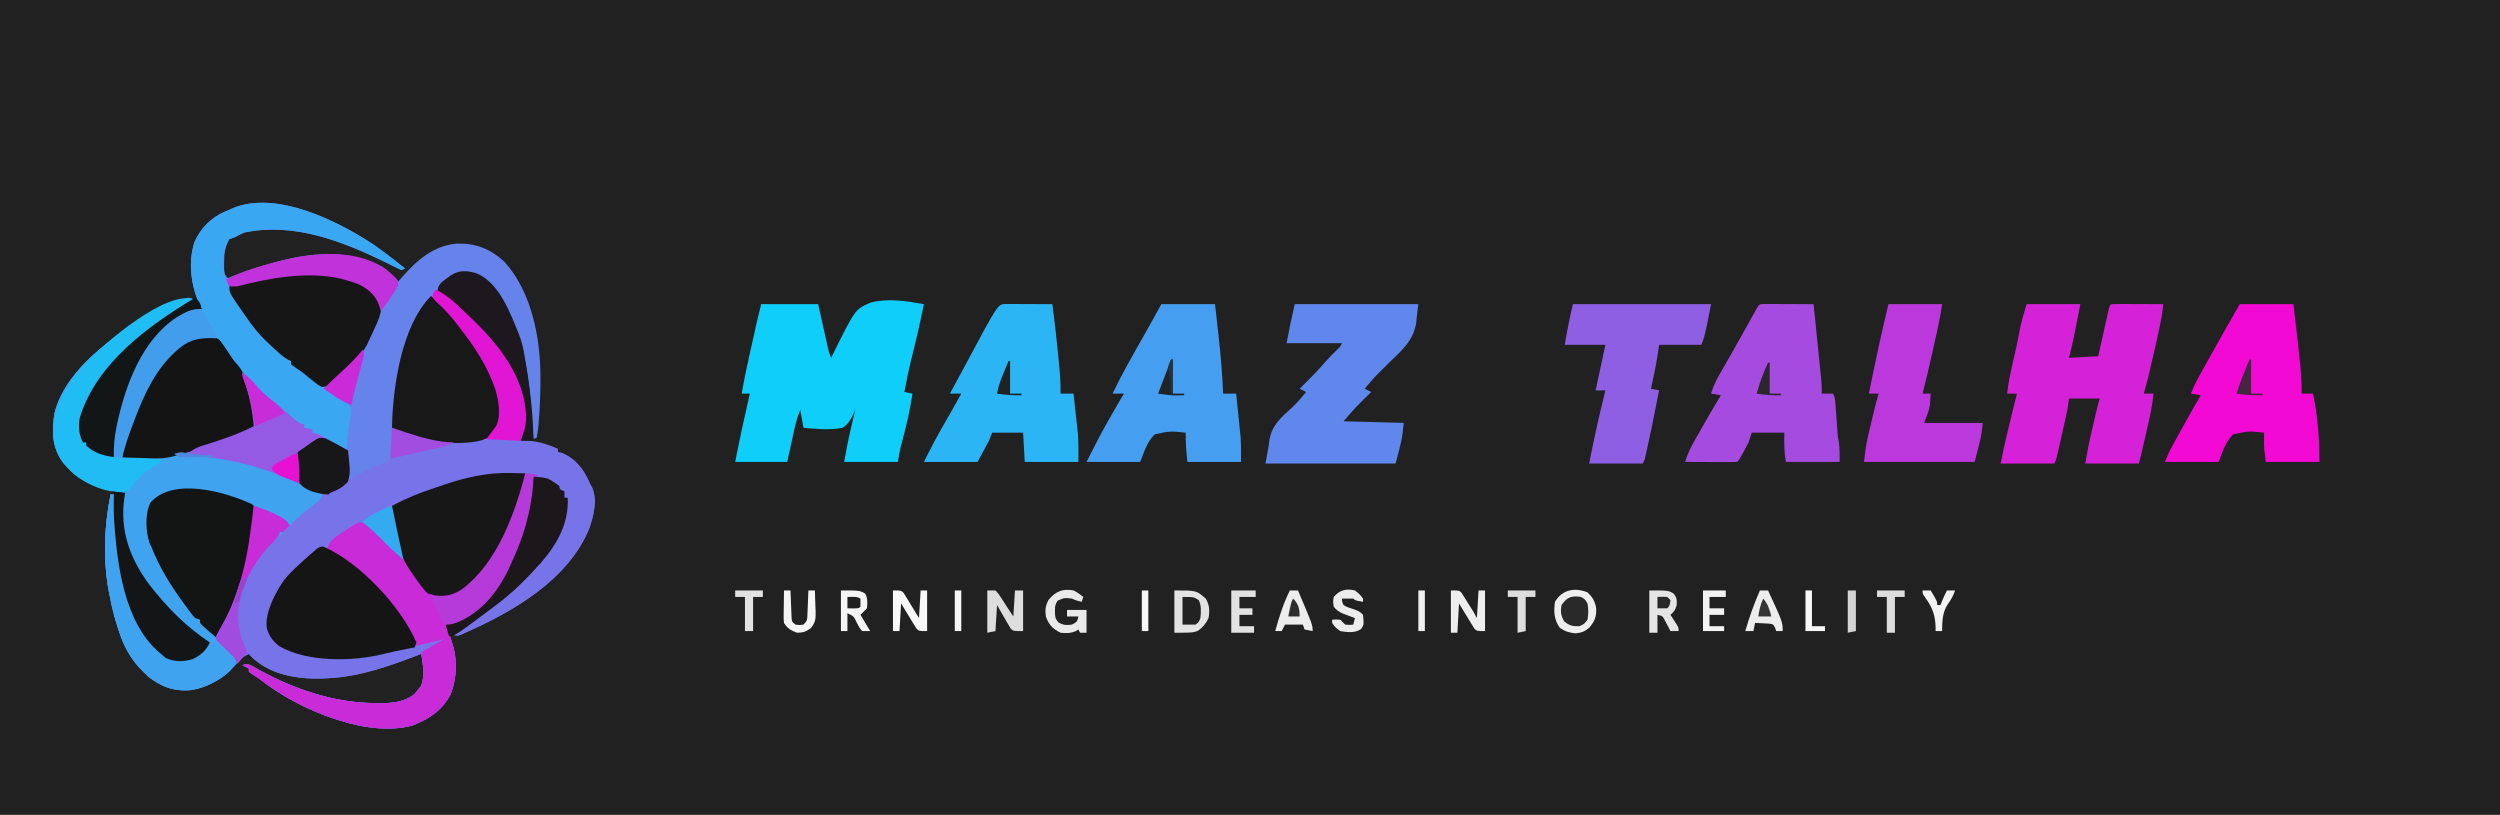 <?xml version="1.0" encoding="UTF-8"?>
<svg version="1.1" xmlns="http://www.w3.org/2000/svg" width="1537" height="501">
<path d="M0 0 C507.21 0 1014.42 0 1537 0 C1537 165.33 1537 330.66 1537 501 C1029.79 501 522.58 501 0 501 C0 335.67 0 170.34 0 0 Z " fill="#212121" transform="translate(0,0)"/>
<path d="M0 0 C6.457 4.504 12.64 9.403 18.823 14.272 C17.833 14.767 17.833 14.767 16.823 15.272 C15.002 14.594 15.002 14.594 12.772 13.463 C11.939 13.05 11.106 12.636 10.248 12.21 C9.345 11.756 8.441 11.302 7.511 10.834 C-19.747 -2.487 -49.495 -14.167 -80.177 -7.728 C-82.206 -6.788 -84.212 -5.796 -86.177 -4.728 C-87.662 -4.233 -87.662 -4.233 -89.177 -3.728 C-91.937 0.873 -92.337 4.971 -92.364 10.272 C-92.378 11.509 -92.393 12.747 -92.407 14.022 C-92.435 17.42 -92.435 17.42 -90.177 20.272 C-89.231 19.897 -88.284 19.522 -87.31 19.135 C-77.096 15.155 -66.818 11.901 -56.177 9.272 C-55.517 9.105 -54.858 8.939 -54.179 8.767 C-35.048 4.077 -12.872 3.821 4.823 13.272 C7.721 15.403 10.305 17.708 12.823 20.272 C13.483 20.932 14.143 21.592 14.823 22.272 C15.394 21.582 15.965 20.893 16.554 20.182 C25.697 9.585 36.302 0.16 50.862 -0.962 C62.367 -1.248 71.246 2.271 79.71 9.979 C96.851 28.577 102.261 57.723 102.073 82.209 C102.065 84.091 102.065 84.091 102.057 86.011 C101.978 93.877 101.662 101.688 100.948 109.522 C100.831 110.842 100.831 110.842 100.711 112.19 C100.495 114.227 100.171 116.253 99.823 118.272 C99.163 118.602 98.503 118.932 97.823 119.272 C97.673 117.764 97.673 117.764 97.52 116.225 C93.74 63.766 93.74 63.766 66.823 20.272 C61.77 17.185 56.627 16.617 50.823 17.272 C47.583 18.932 47.583 18.932 44.823 21.272 C43.895 21.953 42.967 22.633 42.011 23.334 C39.583 25.159 39.583 25.159 38.823 28.272 C39.398 28.54 39.973 28.808 40.565 29.084 C63.601 41.2 82.926 67.762 91.323 91.897 C94.02 101.546 94.194 111.166 89.823 120.272 C91.772 120.458 91.772 120.458 93.761 120.647 C100.342 121.383 106.755 122.532 112.823 125.272 C112.823 125.932 112.823 126.592 112.823 127.272 C113.628 127.437 114.432 127.602 115.261 127.772 C124.362 131.604 129.087 138.449 132.823 147.272 C133.188 147.907 133.553 148.543 133.929 149.198 C137.241 156.879 134.671 166.683 132.077 174.213 C119.145 205.757 85.51 225.164 55.823 238.272 C54.41 238.92 54.41 238.92 52.968 239.581 C50.823 240.272 50.823 240.272 47.823 239.272 C48.584 238.76 48.584 238.76 49.361 238.237 C64.217 228.219 78.448 218.025 91.417 205.615 C92.636 204.451 93.867 203.302 95.101 202.155 C108.651 189.221 117.391 174.004 118.823 155.272 C118.163 155.272 117.503 155.272 116.823 155.272 C116.682 154.377 116.682 154.377 116.538 153.463 C115.193 149.34 111.445 147.367 107.823 145.272 C104.54 144.019 101.244 143.071 97.823 142.272 C97.797 143.002 97.772 143.731 97.745 144.483 C96.759 162.629 91.677 179.938 83.823 196.272 C83.444 197.105 83.065 197.937 82.675 198.795 C75.925 213.156 65.549 226.146 50.511 232.084 C46.823 233.272 46.823 233.272 43.823 233.272 C44.173 234.225 44.522 235.177 44.882 236.159 C45.342 237.426 45.801 238.692 46.261 239.959 C46.491 240.585 46.721 241.211 46.958 241.856 C51.064 253.222 51.177 264.918 46.823 276.272 C42.047 285.143 35.005 290.483 25.823 294.272 C24.965 294.639 24.106 295.007 23.222 295.385 C9.069 299.078 -7.437 296.695 -21.177 292.272 C-23.052 291.688 -23.052 291.688 -24.966 291.092 C-41.421 285.597 -57.597 277.042 -71.177 266.272 C-72.397 265.467 -73.625 264.672 -74.864 263.897 C-75.627 263.361 -76.391 262.824 -77.177 262.272 C-77.177 261.612 -77.177 260.952 -77.177 260.272 C-78.497 259.612 -79.817 258.952 -81.177 258.272 C-78.177 257.272 -78.177 257.272 -74.798 258.897 C-73.4 259.683 -72.006 260.475 -70.614 261.272 C-49.187 273.077 -24.42 281.394 0.136 281.522 C1.117 281.543 2.099 281.563 3.11 281.584 C10.941 281.626 18.506 280.954 24.761 275.897 C25.441 275.031 26.122 274.164 26.823 273.272 C27.421 272.55 28.019 271.828 28.636 271.084 C31.279 264.823 29.819 257.806 28.823 251.272 C27.352 251.835 27.352 251.835 25.851 252.409 C7.877 259.245 -9.756 265.442 -29.177 266.272 C-30.824 266.351 -30.824 266.351 -32.505 266.432 C-47.458 266.818 -63.781 264.17 -75.075 253.545 C-75.769 252.795 -76.462 252.045 -77.177 251.272 C-80.436 252.662 -82.132 254.184 -84.302 256.959 C-91.628 265.546 -102.177 272.193 -113.478 273.717 C-123.181 274.059 -131.59 271.406 -139.177 265.272 C-153.861 250.774 -159.688 233.257 -163.177 213.272 C-163.382 212.188 -163.587 211.104 -163.798 209.987 C-166.871 191.186 -165.943 171.88 -162.177 153.272 C-161.517 153.272 -160.857 153.272 -160.177 153.272 C-160.142 153.908 -160.108 154.543 -160.073 155.198 C-158.234 187.208 -155.846 227.259 -131.001 250.854 C-125.722 254.957 -120.679 254.992 -114.177 254.272 C-108.205 252.503 -104.778 249.224 -101.177 244.272 C-101.852 244.067 -102.528 243.862 -103.224 243.651 C-107.22 241.785 -110.151 239.127 -113.427 236.209 C-114.094 235.621 -114.76 235.032 -115.447 234.426 C-131.726 219.96 -146.201 203.302 -153.177 182.272 C-153.535 181.199 -153.893 180.127 -154.263 179.022 C-155.292 174.798 -155.473 171.032 -155.427 166.709 C-155.438 165.616 -155.438 165.616 -155.45 164.5 C-155.434 160.044 -154.848 156.47 -153.177 152.272 C-154.25 152.142 -154.25 152.142 -155.345 152.01 C-169.938 149.952 -182.155 144.965 -191.634 133.448 C-198.094 124.338 -198.372 114.373 -196.774 103.545 C-190.561 78.612 -165.895 59.862 -145.064 47.255 C-135.246 41.439 -125.055 35.83 -114.177 32.272 C-112.692 32.767 -112.692 32.767 -111.177 33.272 C-111.679 33.608 -112.181 33.944 -112.699 34.291 C-155.306 62.865 -155.306 62.865 -180.177 106.272 C-180.775 111.37 -180.504 116.297 -179.177 121.272 C-178.517 121.272 -177.857 121.272 -177.177 121.272 C-176.558 122.014 -175.939 122.757 -175.302 123.522 C-171.378 127.708 -165.525 128.745 -160.177 130.272 C-160.21 128.982 -160.244 127.691 -160.278 126.362 C-160.272 121.368 -159.565 116.714 -158.552 111.834 C-158.374 110.97 -158.195 110.106 -158.012 109.216 C-152.903 85.538 -142.59 58.001 -121.427 44.272 C-116.391 41.209 -112.17 38.93 -106.177 39.272 C-106.442 38.738 -106.708 38.205 -106.981 37.655 C-112.627 25.745 -114.715 11.197 -110.739 -1.603 C-106.946 -10.441 -100.417 -16.979 -91.618 -20.767 C-90.812 -21.084 -90.007 -21.401 -89.177 -21.728 C-88.169 -22.204 -88.169 -22.204 -87.142 -22.689 C-60.29 -33.968 -22.009 -14.666 0 0 Z " fill="#6583EB" transform="translate(230.177,150.728)"/>
<path d="M0 0 C20.345 16.449 33.833 38.499 42 63 C42.658 70.923 43.207 78.036 38.289 84.68 C37 86 37 86 35 87 C35.689 87.045 36.378 87.09 37.089 87.136 C66.235 89.091 66.235 89.091 78 94 C78 94.66 78 95.32 78 96 C78.804 96.165 79.609 96.33 80.438 96.5 C89.539 100.332 94.264 107.177 98 116 C98.365 116.636 98.73 117.271 99.105 117.926 C102.418 125.607 99.848 135.412 97.254 142.941 C84.322 174.485 50.687 193.892 21 207 C20.058 207.432 19.115 207.864 18.145 208.309 C16 209 16 209 13 208 C13.507 207.659 14.015 207.317 14.538 206.965 C29.393 196.947 43.625 186.753 56.594 174.343 C57.812 173.179 59.044 172.03 60.277 170.883 C73.828 157.949 82.568 142.732 84 124 C83.34 124 82.68 124 82 124 C81.906 123.403 81.812 122.806 81.715 122.191 C80.37 118.068 76.621 116.095 73 114 C69.717 112.747 66.42 111.799 63 111 C62.974 111.73 62.948 112.459 62.922 113.211 C61.936 131.357 56.854 148.666 49 165 C48.621 165.833 48.242 166.665 47.852 167.523 C41.102 181.884 30.725 194.874 15.688 200.812 C12 202 12 202 9 202 C9.349 202.953 9.699 203.905 10.059 204.887 C10.518 206.154 10.978 207.421 11.438 208.688 C11.668 209.313 11.898 209.939 12.135 210.584 C16.241 221.95 16.354 233.646 12 245 C7.223 253.871 0.182 259.211 -9 263 C-9.859 263.367 -10.717 263.735 -11.602 264.113 C-25.754 267.806 -42.26 265.423 -56 261 C-57.25 260.611 -58.501 260.221 -59.789 259.82 C-76.245 254.325 -92.421 245.77 -106 235 C-107.22 234.195 -108.448 233.4 -109.688 232.625 C-110.451 232.089 -111.214 231.553 -112 231 C-112 230.34 -112 229.68 -112 229 C-113.32 228.34 -114.64 227.68 -116 227 C-113 226 -113 226 -109.621 227.625 C-108.223 228.411 -106.829 229.203 -105.438 230 C-84.011 241.805 -59.244 250.123 -34.688 250.25 C-33.706 250.271 -32.724 250.291 -31.713 250.312 C-23.883 250.354 -16.317 249.682 -10.062 244.625 C-9.382 243.759 -8.701 242.893 -8 242 C-7.402 241.278 -6.804 240.556 -6.188 239.812 C-3.544 233.551 -5.005 226.534 -6 220 C-7.471 220.563 -7.471 220.563 -8.973 221.137 C-26.946 227.973 -44.579 234.17 -64 235 C-65.647 235.079 -65.647 235.079 -67.328 235.16 C-82.282 235.546 -98.604 232.898 -109.898 222.273 C-110.592 221.523 -111.285 220.773 -112 220 C-115.366 221.443 -117.51 223.333 -120 226 C-120.068 225.441 -120.136 224.883 -120.207 224.307 C-121.319 221.074 -123.241 219.456 -125.691 217.086 C-126.388 216.402 -126.388 216.402 -127.1 215.705 C-128.58 214.254 -130.07 212.814 -131.562 211.375 C-133.528 209.472 -135.486 207.562 -137.441 205.648 C-138.315 204.805 -139.188 203.961 -140.088 203.091 C-142 201 -142 201 -142 199 C-142.99 198.67 -143.98 198.34 -145 198 C-146.299 196.64 -146.299 196.64 -147.602 194.895 C-148.087 194.248 -148.573 193.601 -149.074 192.935 C-149.842 191.884 -149.842 191.884 -150.625 190.812 C-151.156 190.091 -151.688 189.37 -152.235 188.627 C-160.302 177.577 -167.018 166.79 -172 154 C-172.371 153.234 -172.743 152.469 -173.125 151.68 C-175.48 144.467 -175.926 133.846 -172.504 127.012 C-165.601 119.162 -155.831 119.632 -146 119 C-132.356 118.814 -120.038 123.832 -107.625 128.938 C-106.602 129.356 -105.58 129.775 -104.526 130.207 C-99.229 132.438 -94.363 134.802 -89.634 138.084 C-87.876 139.244 -87.876 139.244 -85 139 C-84.67 138.01 -84.34 137.02 -84 136 C-83.01 135.67 -82.02 135.34 -81 135 C-79.643 133.691 -78.315 132.351 -77 131 C-75.246 129.466 -73.468 127.963 -71.684 126.465 C-69.985 125.047 -69.985 125.047 -68.598 123.441 C-66.573 121.615 -64.538 120.986 -62 120 C-60.043 118.824 -58.107 117.612 -56.188 116.375 C-51.135 113.187 -45.974 110.347 -40.625 107.688 C-39.972 107.362 -39.318 107.037 -38.645 106.703 C-38.012 106.392 -37.379 106.082 -36.727 105.762 C-36.112 105.459 -35.497 105.157 -34.864 104.845 C-33 104 -33 104 -31.003 103.315 C-28.835 102.611 -28.835 102.611 -26 101 C-24.907 98.337 -24.907 98.337 -25 95 C-24.967 94.292 -24.934 93.584 -24.899 92.854 C-24.824 91.228 -24.761 89.601 -24.71 87.974 C-23.844 60.91 -20.229 20.229 0 0 Z M-93 145 C-92.67 145.66 -92.34 146.32 -92 147 C-91.67 146.34 -91.34 145.68 -91 145 C-91.66 145 -92.32 145 -93 145 Z " fill="#7773E8" transform="translate(265,182)"/>
<path d="M0 0 C6.457 4.504 12.64 9.403 18.823 14.272 C17.833 14.767 17.833 14.767 16.823 15.272 C15.002 14.594 15.002 14.594 12.772 13.463 C11.939 13.05 11.106 12.636 10.248 12.21 C9.345 11.756 8.441 11.302 7.511 10.834 C-19.747 -2.487 -49.495 -14.167 -80.177 -7.728 C-82.206 -6.788 -84.212 -5.796 -86.177 -4.728 C-87.662 -4.233 -87.662 -4.233 -89.177 -3.728 C-93.014 2.667 -93.278 10.026 -92.177 17.272 C-89.241 28.077 -82.875 37.469 -76.177 46.272 C-75.187 47.596 -75.187 47.596 -74.177 48.948 C-68.37 56.476 -61.921 63.851 -54.052 69.272 C-53.103 69.932 -52.154 70.592 -51.177 71.272 C-51.177 71.932 -51.177 72.592 -51.177 73.272 C-50.187 73.55 -50.187 73.55 -49.177 73.834 C-46.463 75.135 -45.082 76.152 -42.927 78.147 C-38.726 81.969 -34.194 85.205 -29.552 88.459 C-28.823 88.97 -28.094 89.481 -27.344 90.008 C-24.169 92.221 -20.991 94.389 -17.712 96.444 C-15.177 98.272 -15.177 98.272 -14.239 101.334 C-14.177 104.272 -14.177 104.272 -15.177 107.272 C-15.386 108.678 -15.562 110.089 -15.712 111.502 C-15.842 112.706 -15.842 112.706 -15.976 113.934 C-16.106 115.184 -16.106 115.184 -16.239 116.459 C-16.33 117.304 -16.421 118.149 -16.515 119.02 C-16.738 121.104 -16.958 123.188 -17.177 125.272 C-21.743 124.725 -25.027 122.737 -28.802 120.272 C-33.278 117.365 -33.278 117.365 -38.177 115.272 C-38.177 114.612 -38.177 113.952 -38.177 113.272 C-39.827 112.942 -41.477 112.612 -43.177 112.272 C-43.177 111.612 -43.177 110.952 -43.177 110.272 C-44.016 110.142 -44.016 110.142 -44.872 110.01 C-47.874 109.049 -49.642 107.492 -52.052 105.459 C-53.02 104.643 -53.988 103.828 -54.985 102.987 C-55.502 102.546 -56.019 102.105 -56.551 101.65 C-58.217 100.238 -59.9 98.85 -61.587 97.463 C-74.653 86.633 -85.837 74.484 -95.177 60.272 C-95.177 59.612 -95.177 58.952 -95.177 58.272 C-101.085 56.588 -106.917 56.61 -112.802 58.334 C-117.149 60.83 -120.606 63.772 -124.177 67.272 C-124.753 67.835 -125.329 68.399 -125.923 68.979 C-137.335 81.076 -143.719 97.112 -149.364 112.459 C-149.71 113.399 -150.055 114.338 -150.411 115.305 C-152.316 120.583 -153.923 125.802 -155.177 131.272 C-137.67 131.087 -137.67 131.087 -120.567 127.795 C-117.913 127.214 -116.763 127.6 -114.177 128.272 C-112.738 128.401 -111.296 128.495 -109.853 128.561 C-82.993 130.149 -54.919 138.729 -32.177 153.272 C-33.35 156.792 -34.208 157.21 -37.177 159.272 C-42.387 163.386 -47.565 167.483 -52.177 172.272 C-52.811 171.702 -53.445 171.132 -54.099 170.545 C-57.981 167.678 -62.023 165.834 -66.427 163.897 C-67.308 163.506 -68.189 163.116 -69.096 162.713 C-83.959 156.219 -98.414 150.186 -114.896 151.932 C-117.077 152.158 -119.267 152.312 -121.458 152.393 C-128.102 152.585 -128.102 152.585 -133.802 155.647 C-139.205 161.619 -138.96 167.265 -138.743 174.94 C-137.721 188.986 -129.236 202.096 -121.177 213.272 C-120.686 213.955 -120.194 214.638 -119.688 215.341 C-117.15 218.844 -114.584 222.326 -111.974 225.776 C-111.554 226.331 -111.135 226.886 -110.703 227.458 C-108.667 229.878 -106.432 232.054 -104.177 234.272 C-97.51 240.939 -90.843 247.605 -84.177 254.272 C-87.36 262.838 -94.974 266.984 -102.989 270.772 C-111.719 274.241 -119.746 274.836 -128.614 271.522 C-141.527 265.502 -150.817 254.426 -155.771 241.131 C-159 232.009 -161.511 222.812 -163.177 213.272 C-163.382 212.188 -163.587 211.104 -163.798 209.987 C-166.871 191.186 -165.943 171.88 -162.177 153.272 C-161.517 153.272 -160.857 153.272 -160.177 153.272 C-160.142 153.908 -160.108 154.543 -160.073 155.198 C-158.234 187.208 -155.846 227.259 -131.001 250.854 C-125.722 254.957 -120.679 254.992 -114.177 254.272 C-108.205 252.503 -104.778 249.224 -101.177 244.272 C-101.852 244.067 -102.528 243.862 -103.224 243.651 C-107.22 241.785 -110.151 239.127 -113.427 236.209 C-114.094 235.621 -114.76 235.032 -115.447 234.426 C-131.726 219.96 -146.201 203.302 -153.177 182.272 C-153.535 181.199 -153.893 180.127 -154.263 179.022 C-155.292 174.798 -155.473 171.032 -155.427 166.709 C-155.438 165.616 -155.438 165.616 -155.45 164.5 C-155.434 160.044 -154.848 156.47 -153.177 152.272 C-154.25 152.142 -154.25 152.142 -155.345 152.01 C-169.938 149.952 -182.155 144.965 -191.634 133.448 C-198.094 124.338 -198.372 114.373 -196.774 103.545 C-190.561 78.612 -165.895 59.862 -145.064 47.255 C-135.246 41.439 -125.055 35.83 -114.177 32.272 C-112.692 32.767 -112.692 32.767 -111.177 33.272 C-111.679 33.608 -112.181 33.944 -112.699 34.291 C-155.306 62.865 -155.306 62.865 -180.177 106.272 C-180.775 111.37 -180.504 116.297 -179.177 121.272 C-178.517 121.272 -177.857 121.272 -177.177 121.272 C-176.558 122.014 -175.939 122.757 -175.302 123.522 C-171.378 127.708 -165.525 128.745 -160.177 130.272 C-160.21 128.982 -160.244 127.691 -160.278 126.362 C-160.272 121.368 -159.565 116.714 -158.552 111.834 C-158.374 110.97 -158.195 110.106 -158.012 109.216 C-152.903 85.538 -142.59 58.001 -121.427 44.272 C-116.391 41.209 -112.17 38.93 -106.177 39.272 C-106.442 38.738 -106.708 38.205 -106.981 37.655 C-112.627 25.745 -114.715 11.197 -110.739 -1.603 C-106.946 -10.441 -100.417 -16.979 -91.618 -20.767 C-90.812 -21.084 -90.007 -21.401 -89.177 -21.728 C-88.169 -22.204 -88.169 -22.204 -87.142 -22.689 C-60.29 -33.968 -22.009 -14.666 0 0 Z M-58.177 176.272 C-57.187 176.767 -57.187 176.767 -56.177 177.272 C-57.167 177.767 -57.167 177.767 -58.177 178.272 C-58.177 177.612 -58.177 176.952 -58.177 176.272 Z " fill="#3AA7F2" transform="translate(230.177,150.728)"/>
<path d="M0 0 C11.55 0 23.1 0 35 0 C38.438 15.375 38.438 15.375 39.517 20.224 C39.799 21.478 40.081 22.732 40.371 24.023 C40.517 24.683 40.663 25.342 40.814 26.021 C41.618 29.608 41.618 29.608 43 33 C43.483 32 43.966 31.001 44.464 29.971 C57.836 3.106 57.836 3.106 67.179 -0.945 C77.743 -3.787 89.408 -1.937 100 0 C97.843 10.653 95.492 21.221 92.797 31.752 C90.929 39.121 89.393 46.526 88 54 C89.65 54.33 91.3 54.66 93 55 C91.756 63.262 90.043 71.292 87.938 79.375 C87.403 81.445 86.87 83.515 86.34 85.586 C85.99 86.932 85.99 86.932 85.633 88.306 C84.959 91.177 84.485 94.092 84 97 C73.11 97 62.22 97 51 97 C53.25 84.625 53.25 84.625 54.289 80.113 C54.508 79.156 54.727 78.199 54.953 77.213 C55.175 76.256 55.397 75.299 55.625 74.312 C55.854 73.313 56.084 72.313 56.32 71.283 C56.878 68.855 57.438 66.427 58 64 C57.701 64.866 57.402 65.733 57.094 66.625 C55.262 70.505 53.703 73.731 50 76 C42.164 77.629 33.908 76.671 26 76 C25.34 72.37 24.68 68.74 24 65 C22.426 68.935 21.385 72.301 20.492 76.395 C20.254 77.478 20.015 78.562 19.769 79.679 C19.474 81.043 19.179 82.407 18.875 83.812 C17.926 88.164 16.977 92.516 16 97 C5.44 97 -5.12 97 -16 97 C-13.248 82.936 -10.243 68.958 -7 55 C-8.65 55 -10.3 55 -12 55 C-10.489 46.007 -8.533 37.124 -6.541 28.229 C-5.999 25.807 -5.46 23.385 -4.922 20.963 C-4.573 19.398 -4.224 17.834 -3.875 16.27 C-3.717 15.558 -3.558 14.846 -3.395 14.113 C-3.241 13.428 -3.088 12.744 -2.93 12.038 C-2.732 11.155 -2.732 11.155 -2.531 10.255 C-1.724 6.828 -0.854 3.416 0 0 Z " fill="#0FCEFA" transform="translate(468,187)"/>
<path d="M0 0 C10.89 0 21.78 0 33 0 C32.216 3.96 31.433 7.92 30.625 12 C30.382 13.232 30.139 14.465 29.889 15.734 C29.691 16.73 29.493 17.725 29.289 18.75 C29.09 19.755 28.891 20.761 28.686 21.797 C27.882 25.552 26.931 29.274 26 33 C31.94 32.67 37.88 32.34 44 32 C44.494 29.774 44.987 27.548 45.496 25.254 C45.975 23.106 46.455 20.958 46.936 18.81 C47.27 17.314 47.602 15.817 47.934 14.32 C48.409 12.172 48.89 10.025 49.371 7.879 C49.519 7.206 49.667 6.533 49.819 5.84 C50.886 1.114 50.886 1.114 52 0 C54.376 -0.088 56.722 -0.115 59.098 -0.098 C60.161 -0.096 60.161 -0.096 61.246 -0.093 C63.518 -0.088 65.79 -0.075 68.062 -0.062 C69.6 -0.057 71.137 -0.053 72.674 -0.049 C76.449 -0.038 80.225 -0.021 84 0 C83.381 5.517 82.478 10.856 81.258 16.27 C81.089 17.031 80.92 17.793 80.746 18.578 C80.389 20.179 80.031 21.78 79.671 23.38 C79.129 25.795 78.593 28.211 78.059 30.627 C76.237 38.81 74.331 46.943 72 55 C73.98 55 75.96 55 78 55 C77.268 62.302 75.685 69.35 74.062 76.5 C73.798 77.685 73.533 78.869 73.26 80.09 C71.913 86.083 70.49 92.038 69 98 C58.11 98 47.22 98 36 98 C38.252 85.613 38.252 85.613 39.473 80.344 C39.732 79.22 39.992 78.096 40.26 76.938 C40.525 75.803 40.79 74.669 41.062 73.5 C41.466 71.752 41.466 71.752 41.877 69.969 C43.863 61.412 43.863 61.412 45 58 C38.73 58 32.46 58 26 58 C25.67 60.31 25.34 62.62 25 65 C24.493 67.47 23.961 69.935 23.406 72.395 C23.255 73.068 23.103 73.741 22.947 74.435 C22.629 75.845 22.309 77.254 21.989 78.663 C21.498 80.823 21.012 82.985 20.527 85.146 C20.216 86.521 19.905 87.895 19.594 89.27 C19.312 90.513 19.03 91.757 18.74 93.038 C18 96 18 96 17 98 C6.11 98 -4.78 98 -16 98 C-14.778 91.89 -13.539 85.846 -12.055 79.805 C-11.88 79.086 -11.705 78.368 -11.525 77.628 C-10.977 75.377 -10.426 73.126 -9.875 70.875 C-9.499 69.331 -9.122 67.787 -8.746 66.242 C-7.833 62.494 -6.917 58.747 -6 55 C-7.98 55 -9.96 55 -12 55 C-11.334 48.675 -10.088 42.622 -8.625 36.438 C-6.85 28.809 -5.193 21.188 -3.773 13.484 C-2.762 8.928 -1.341 4.471 0 0 Z " fill="#D521D7" transform="translate(1246,187)"/>
<path d="M0 0 C10.89 0 21.78 0 33 0 C36.024 25.704 36.024 25.704 37.188 37.625 C37.271 38.457 37.355 39.29 37.441 40.147 C37.913 45.123 38.074 50.002 38 55 C40.31 55 42.62 55 45 55 C46.601 62.167 47.534 69.247 48.125 76.562 C48.211 77.539 48.298 78.515 48.387 79.521 C48.883 85.413 49 91.04 49 97 C38.11 97 27.22 97 16 97 C14.875 88 14.875 88 14.938 83.5 C14.947 82.644 14.956 81.788 14.965 80.906 C14.976 80.277 14.988 79.648 15 79 C5.355 78.001 5.355 78.001 -4 80 C-8.834 84.651 -10.583 90.844 -13 97 C-23.89 97 -34.78 97 -46 97 C-44.603 93.509 -43.246 90.453 -41.461 87.191 C-40.719 85.832 -40.719 85.832 -39.962 84.446 C-39.176 83.019 -39.176 83.019 -38.375 81.562 C-37.841 80.588 -37.307 79.613 -36.757 78.609 C-32.59 71.023 -28.344 63.486 -24 56 C-25.98 55.67 -27.96 55.34 -30 55 C-28.538 51.106 -26.738 47.544 -24.727 43.906 C-24.406 43.326 -24.086 42.745 -23.756 42.147 C-22.716 40.263 -21.67 38.381 -20.625 36.5 C-19.906 35.202 -19.187 33.903 -18.469 32.605 C-12.413 21.679 -6.231 10.827 0 0 Z " fill="#F209D4" transform="translate(1377,187)"/>
<path d="M0 0 C1.391 0 2.782 0.006 4.174 0.016 C4.905 0.017 5.636 0.019 6.389 0.02 C8.733 0.026 11.076 0.038 13.42 0.051 C15.005 0.056 16.59 0.061 18.176 0.065 C22.069 0.076 25.963 0.093 29.857 0.114 C30.573 7.142 31.284 14.172 31.993 21.201 C32.235 23.592 32.478 25.983 32.721 28.374 C33.071 31.812 33.417 35.25 33.763 38.688 C33.873 39.756 33.982 40.824 34.095 41.924 C34.195 42.924 34.295 43.925 34.398 44.956 C34.487 45.833 34.576 46.71 34.667 47.614 C34.858 50.124 34.89 52.597 34.857 55.114 C37.167 55.114 39.477 55.114 41.857 55.114 C43.13 57.659 43.152 59.725 43.357 62.567 C43.44 63.661 43.522 64.755 43.607 65.883 C43.69 67.032 43.772 68.18 43.857 69.364 C44.021 71.619 44.188 73.874 44.357 76.129 C44.465 77.634 44.465 77.634 44.576 79.169 C44.811 82.104 44.811 82.104 45.388 84.925 C45.98 88.948 45.857 93.048 45.857 97.114 C34.967 97.114 24.077 97.114 12.857 97.114 C11.628 90.965 11.794 85.383 11.857 79.114 C5.257 79.114 -1.343 79.114 -8.143 79.114 C-8.803 81.094 -9.463 83.074 -10.143 85.114 C-11.119 87.074 -12.14 89.013 -13.205 90.926 C-13.996 92.359 -13.996 92.359 -14.803 93.821 C-16.143 96.114 -16.143 96.114 -17.143 97.114 C-19.519 97.202 -21.865 97.229 -24.24 97.211 C-25.304 97.209 -25.304 97.209 -26.389 97.207 C-28.661 97.201 -30.933 97.189 -33.205 97.176 C-34.742 97.171 -36.28 97.166 -37.817 97.162 C-41.592 97.151 -45.367 97.134 -49.143 97.114 C-47.855 92.907 -46.258 89.238 -44.096 85.41 C-43.498 84.347 -42.9 83.283 -42.283 82.188 C-41.66 81.091 -41.036 79.994 -40.393 78.864 C-39.784 77.782 -39.176 76.7 -38.549 75.586 C-34.849 69.032 -31.053 62.544 -27.143 56.114 C-29.123 55.784 -31.103 55.454 -33.143 55.114 C-31.518 49.139 -28.467 44.119 -25.393 38.801 C-24.226 36.761 -23.059 34.721 -21.893 32.68 C-21.283 31.615 -20.673 30.551 -20.045 29.454 C-18.081 26.005 -16.138 22.545 -14.205 19.078 C-13.568 17.936 -12.931 16.794 -12.275 15.617 C-11.032 13.387 -9.791 11.156 -8.55 8.925 C-7.988 7.917 -7.425 6.91 -6.846 5.871 C-6.347 4.976 -5.849 4.08 -5.335 3.157 C-3.568 0.129 -3.568 0.129 0 0 Z " fill="#A54BE0" transform="translate(1085.143,186.886)"/>
<path d="M0 0 C10.89 0 21.78 0 33 0 C33.556 4.939 34.109 9.879 34.654 14.819 C34.839 16.491 35.027 18.163 35.216 19.834 C36.539 31.548 37.47 43.223 38 55 C40.64 55 43.28 55 46 55 C46.434 59.213 46.861 63.426 47.282 67.64 C47.425 69.069 47.571 70.497 47.718 71.926 C47.932 73.998 48.138 76.071 48.344 78.145 C48.469 79.386 48.595 80.627 48.725 81.906 C49.062 86.927 49 91.968 49 97 C38.11 97 27.22 97 16 97 C15.298 90.683 14.901 85.235 15 79 C5.355 78.001 5.355 78.001 -4 80 C-8.834 84.651 -10.583 90.844 -13 97 C-23.89 97 -34.78 97 -46 97 C-41.58 88.159 -37.149 79.496 -32.25 70.938 C-31.687 69.946 -31.123 68.954 -30.543 67.932 C-28.074 63.592 -25.58 59.275 -23 55 C-25.31 55 -27.62 55 -30 55 C-24.43 43.314 -18.045 32.126 -11.637 20.884 C-7.704 13.953 -3.86 6.972 0 0 Z " fill="#469EF1" transform="translate(714,187)"/>
<path d="M0 0 C1.349 0 2.698 0.006 4.047 0.016 C5.11 0.018 5.11 0.018 6.195 0.02 C8.467 0.026 10.739 0.038 13.011 0.051 C14.549 0.056 16.086 0.061 17.623 0.065 C21.398 0.076 25.174 0.093 28.949 0.114 C30.292 10.065 31.385 20.035 32.368 30.028 C32.505 31.409 32.642 32.79 32.781 34.171 C33.482 41.171 34.146 48.075 33.949 55.114 C36.589 55.114 39.229 55.114 41.949 55.114 C42.385 59.005 42.812 62.897 43.231 66.79 C43.443 68.748 43.663 70.705 43.883 72.662 C44.018 73.929 44.153 75.195 44.293 76.5 C44.481 78.221 44.481 78.221 44.674 79.976 C45.053 85.676 44.949 91.4 44.949 97.114 C34.059 97.114 23.169 97.114 11.949 97.114 C11.454 88.204 11.454 88.204 10.949 79.114 C4.679 79.114 -1.591 79.114 -8.051 79.114 C-8.711 80.764 -9.371 82.414 -10.051 84.114 C-12.361 88.404 -14.671 92.694 -17.051 97.114 C-27.941 97.114 -38.831 97.114 -50.051 97.114 C-46.191 89.393 -42.31 81.87 -37.989 74.426 C-36.976 72.672 -35.965 70.919 -34.953 69.164 C-34.471 68.329 -33.989 67.493 -33.492 66.632 C-31.307 62.813 -29.174 58.967 -27.051 55.114 C-29.361 55.114 -31.671 55.114 -34.051 55.114 C-33.519 54.142 -33.519 54.142 -32.976 53.151 C-30.212 48.096 -27.466 43.032 -24.754 37.949 C-4.578 0.17 -4.578 0.17 0 0 Z " fill="#2CB5F5" transform="translate(618.051,186.886)"/>
<path d="M0 0 C1.439 0.129 2.881 0.223 4.324 0.289 C31.183 1.877 59.258 10.457 82 25 C80.827 28.52 79.969 28.938 77 31 C71.789 35.114 66.612 39.211 62 44 C61.049 43.145 61.049 43.145 60.078 42.273 C56.195 39.406 52.154 37.562 47.75 35.625 C46.869 35.234 45.988 34.844 45.08 34.441 C30.218 27.947 15.763 21.914 -0.719 23.66 C-2.9 23.886 -5.09 24.04 -7.281 24.121 C-13.925 24.313 -13.925 24.313 -19.625 27.375 C-25.028 33.347 -24.783 38.993 -24.566 46.668 C-23.544 60.714 -15.06 73.824 -7 85 C-6.509 85.683 -6.018 86.366 -5.512 87.069 C-2.974 90.572 -0.407 94.054 2.203 97.504 C2.622 98.059 3.042 98.614 3.474 99.186 C5.51 101.606 7.745 103.782 10 106 C16.667 112.667 23.333 119.333 30 126 C26.817 134.566 19.202 138.712 11.188 142.5 C2.458 145.969 -5.57 146.564 -14.438 143.25 C-27.35 137.23 -36.64 126.154 -41.594 112.859 C-44.823 103.737 -47.335 94.54 -49 85 C-49.205 83.916 -49.41 82.832 -49.621 81.715 C-52.694 62.914 -51.766 43.608 -48 25 C-47.34 25 -46.68 25 -46 25 C-45.966 25.636 -45.931 26.271 -45.896 26.927 C-44.057 58.936 -41.669 98.987 -16.824 122.582 C-11.545 126.685 -6.502 126.72 0 126 C5.971 124.231 9.399 120.952 13 116 C12.325 115.795 11.649 115.59 10.953 115.379 C6.957 113.513 4.026 110.855 0.75 107.938 C0.083 107.349 -0.584 106.76 -1.271 106.154 C-17.549 91.688 -32.025 75.03 -39 54 C-39.358 52.928 -39.717 51.855 -40.086 50.75 C-41.116 46.526 -41.296 42.76 -41.25 38.438 C-41.258 37.709 -41.265 36.98 -41.273 36.229 C-41.257 31.772 -40.671 28.198 -39 24 C-39.99 23.67 -40.98 23.34 -42 23 C-40.979 22.753 -40.979 22.753 -39.938 22.5 C-35.591 20.281 -33.078 16.714 -30 13 C-26.989 9.715 -23.814 7.321 -20 5 C-19.34 5 -18.68 5 -18 5 C-17.67 4.01 -17.34 3.02 -17 2 C-14.199 1.016 -14.199 1.016 -10.688 0.25 C-8.961 -0.144 -8.961 -0.144 -7.199 -0.547 C-4.111 -0.984 -2.895 -0.764 0 0 Z M56 48 C56.99 48.495 56.99 48.495 58 49 C57.01 49.495 57.01 49.495 56 50 C56 49.34 56 48.68 56 48 Z " fill="#3FA3F0" transform="translate(116,279)"/>
<path d="M0 0 C25.08 0 50.16 0 76 0 C75.67 2.64 75.34 5.28 75 8 C74.87 9.533 74.87 9.533 74.738 11.098 C73.127 22.317 65.808 28.497 58 36 C56.331 37.664 54.664 39.33 53 41 C52.31 41.679 51.621 42.359 50.91 43.059 C48.106 45.908 45.552 48.924 43 52 C44.32 52.66 45.64 53.32 47 54 C46.276 54.713 45.551 55.426 44.805 56.16 C43.828 57.127 42.851 58.095 41.875 59.062 C41.401 59.528 40.926 59.994 40.438 60.475 C36.712 64.175 33.446 67.98 30 72 C48.315 72.495 48.315 72.495 67 73 C66 83 66 83 62 98 C35.6 98 9.2 98 -18 98 C-17.01 92.555 -17.01 92.555 -16 87 C-15.87 85.93 -15.74 84.86 -15.605 83.758 C-14.111 74.345 -8.287 69.584 -1.559 63.461 C1.553 60.544 4.278 57.277 7 54 C5.68 53.34 4.36 52.68 3 52 C3.713 51.299 4.426 50.597 5.16 49.875 C10.081 45.009 14.876 40.124 19.367 34.852 C21.659 32.253 24.124 29.849 26.617 27.445 C28.109 26.029 28.109 26.029 29 24 C17.78 24 6.56 24 -5 24 C-3.538 15.96 -1.837 7.962 0 0 Z " fill="#6087EB" transform="translate(796,187)"/>
<path d="M0 0 C2.64 0.33 5.28 0.66 8 1 C7.01 1.33 6.02 1.66 5 2 C4.974 2.73 4.948 3.459 4.922 4.211 C3.936 22.357 -1.146 39.666 -9 56 C-9.379 56.833 -9.758 57.665 -10.148 58.523 C-16.898 72.884 -27.275 85.874 -42.312 91.812 C-46 93 -46 93 -49 93 C-48.651 93.953 -48.301 94.905 -47.941 95.887 C-47.482 97.154 -47.022 98.421 -46.562 99.688 C-46.332 100.313 -46.102 100.939 -45.865 101.584 C-41.759 112.95 -41.646 124.646 -46 136 C-50.777 144.871 -57.818 150.211 -67 154 C-67.859 154.367 -68.717 154.735 -69.602 155.113 C-83.754 158.806 -100.26 156.423 -114 152 C-115.25 151.611 -116.501 151.221 -117.789 150.82 C-134.245 145.325 -150.421 136.77 -164 126 C-165.22 125.195 -166.448 124.4 -167.688 123.625 C-168.451 123.089 -169.214 122.552 -170 122 C-170 121.34 -170 120.68 -170 120 C-171.32 119.34 -172.64 118.68 -174 118 C-171 117 -171 117 -167.621 118.625 C-166.223 119.411 -164.829 120.203 -163.438 121 C-142.011 132.805 -117.244 141.123 -92.688 141.25 C-91.215 141.281 -91.215 141.281 -89.713 141.312 C-81.883 141.354 -74.317 140.682 -68.062 135.625 C-67.382 134.759 -66.701 133.893 -66 133 C-65.402 132.278 -64.804 131.556 -64.188 130.812 C-61.434 124.291 -63.151 116.788 -64 110 C-57.07 106.04 -57.07 106.04 -50 102 C-55.61 103.32 -61.22 104.64 -67 106 C-68.32 103.566 -69.64 101.132 -71 98.625 C-83.07 77.051 -102.088 61.144 -122 47 C-120.874 41.175 -116.513 39.025 -111.852 35.867 C-110.695 35.116 -109.536 34.369 -108.375 33.625 C-107.269 32.916 -106.163 32.207 -105.023 31.477 C-102 30 -102 30 -99.993 30.257 C-96.657 31.5 -94.341 34.075 -91.812 36.5 C-91.241 37.038 -90.669 37.576 -90.081 38.131 C-85.293 42.66 -80.615 47.295 -76 52 C-75.294 52.671 -75.294 52.671 -74.574 53.355 C-72.83 55.178 -71.442 57.087 -70.004 59.16 C-69.445 59.954 -68.886 60.747 -68.311 61.564 C-67.145 63.231 -65.983 64.9 -64.826 66.572 C-64.266 67.364 -63.706 68.157 -63.129 68.973 C-62.624 69.697 -62.12 70.422 -61.6 71.168 C-59.323 73.775 -57.146 74.791 -53.773 75.406 C-45.271 75.739 -40.097 72.384 -33.688 67.09 C-15.554 50.247 -6.247 23.277 0 0 Z " fill="#C92BD9" transform="translate(323,291)"/>
<path d="M0 0 C28.05 0 56.1 0 85 0 C81 20 81 20 79 25 C70.42 25 61.84 25 53 25 C52.732 26.856 52.464 28.712 52.188 30.625 C51.087 37.824 49.598 44.896 48 52 C49.65 52.33 51.3 52.66 53 53 C48.276 76.997 48.276 76.997 45.75 88.438 C45.587 89.181 45.425 89.925 45.257 90.691 C44.124 95.752 44.124 95.752 43 98 C32.11 98 21.22 98 10 98 C12.911 82.885 16.317 67.945 20 53 C18.02 53 16.04 53 14 53 C15.98 43.76 17.96 34.52 20 25 C11.75 25 3.5 25 -5 25 C-3.603 16.617 -1.911 8.281 0 0 Z " fill="#8E5FE3" transform="translate(967,187)"/>
<path d="M0 0 C10.89 0 21.78 0 33 0 C32.267 5.129 31.391 10.097 30.258 15.137 C30.004 16.278 30.004 16.278 29.746 17.442 C29.389 19.045 29.031 20.647 28.671 22.25 C28.131 24.663 27.594 27.076 27.059 29.49 C25.158 38.025 23.185 46.533 21 55 C22.65 55 24.3 55 26 55 C25.911 56.501 25.803 58.001 25.688 59.5 C25.6 60.753 25.6 60.753 25.512 62.031 C25 65 25 65 22 73 C33.88 73 45.76 73 58 73 C57 82 57 82 53 97 C30.56 97 8.12 97 -15 97 C-14.4 91.597 -13.873 86.863 -12.66 81.68 C-12.402 80.567 -12.143 79.455 -11.877 78.309 C-11.608 77.176 -11.339 76.042 -11.062 74.875 C-10.665 73.164 -10.665 73.164 -10.26 71.418 C-8.969 65.902 -7.628 60.426 -6 55 C-7.98 55 -9.96 55 -12 55 C-10.452 47.129 -8.805 39.281 -7.125 31.438 C-6.863 30.211 -6.6 28.985 -6.33 27.722 C-4.335 18.451 -2.219 9.219 0 0 Z " fill="#BB38DD" transform="translate(1161,187)"/>
<path d="M0 0 C20.345 16.449 33.833 38.499 42 63 C42.651 70.837 43.23 77.994 38.387 84.582 C32.164 90.945 19.158 90.25 10.625 90.438 C-1.565 90.479 -13.155 86.324 -24 81 C-23.561 56.47 -18.189 18.189 0 0 Z " fill="#181819" transform="translate(265,182)"/>
<path d="M0 0 C3.507 3.117 5.324 5.526 5.895 10.25 C5.465 14.453 4.025 17.701 2.25 21.5 C1.941 22.186 1.633 22.872 1.314 23.578 C0.416 25.561 -0.507 27.531 -1.438 29.5 C-1.927 30.558 -2.417 31.617 -2.922 32.707 C-6.911 40.058 -13.623 45.83 -19.688 51.5 C-20.182 51.969 -20.677 52.438 -21.187 52.921 C-26.553 57.828 -26.553 57.828 -30.438 58.5 C-33.305 56.902 -33.305 56.902 -36.312 54.438 C-37.367 53.59 -38.421 52.744 -39.477 51.898 C-40.454 51.107 -41.431 50.315 -42.438 49.5 C-43.845 48.507 -45.259 47.524 -46.688 46.562 C-47.595 45.882 -48.502 45.201 -49.438 44.5 C-49.438 43.84 -49.438 43.18 -49.438 42.5 C-49.998 42.256 -50.559 42.013 -51.137 41.762 C-53.885 40.255 -55.938 38.428 -58.25 36.312 C-59.061 35.576 -59.872 34.84 -60.707 34.082 C-61.608 33.23 -62.509 32.378 -63.438 31.5 C-64.264 30.724 -64.264 30.724 -65.106 29.933 C-69.51 25.684 -73.091 21.154 -76.562 16.125 C-77.061 15.421 -77.56 14.717 -78.074 13.992 C-87.438 0.595 -87.438 0.595 -87.438 -3.5 C-20.731 -17.356 -20.731 -17.356 0 0 Z " fill="#171617" transform="translate(228.438,179.5)"/>
<path d="M0 0 C0.877 0.014 1.754 0.027 2.658 0.041 C4.752 0.075 6.845 0.129 8.938 0.188 C4.768 22.435 -4.745 46.222 -20.062 63.188 C-20.711 63.917 -21.359 64.647 -22.027 65.398 C-27.756 71.501 -33.66 76.379 -42.312 76.688 C-46.411 76.634 -48.799 75.685 -52.062 73.188 C-54.443 70.488 -56.541 67.62 -58.625 64.688 C-59.206 63.871 -59.786 63.054 -60.385 62.213 C-64.414 56.407 -67.441 51.115 -69.062 44.188 C-69.236 43.491 -69.409 42.794 -69.587 42.076 C-70.554 38.171 -71.478 34.256 -72.328 30.324 C-72.541 29.345 -72.541 29.345 -72.759 28.346 C-73.143 25.613 -73.109 22.944 -73.062 20.188 C-64.606 15.612 -56.102 12.199 -46.992 9.2 C-44.889 8.505 -42.795 7.788 -40.701 7.068 C-27.454 2.604 -14.064 -0.436 0 0 Z " fill="#181718" transform="translate(314.062,290.812)"/>
<path d="M0 0 C0.846 -0.014 1.691 -0.028 2.562 -0.043 C5.35 0.221 6.704 0.576 9 2.188 C10.59 4.247 12.028 6.262 13.438 8.438 C14.183 9.57 14.932 10.7 15.684 11.828 C16.059 12.393 16.434 12.957 16.821 13.539 C18.152 15.462 18.152 15.462 20.586 18.086 C23.452 21.768 24.791 25.156 26.188 29.562 C26.442 30.34 26.696 31.117 26.958 31.917 C29.336 39.569 30.371 47.223 31 55.188 C17.45 62.576 2.758 67.672 -12.111 71.667 C-13.788 72.129 -15.45 72.641 -17.109 73.16 C-28.118 76.291 -39.664 75.458 -51 75.188 C-49.282 53.422 -36.844 28.096 -22 12.188 C-21.309 11.441 -20.618 10.695 -19.906 9.926 C-13.845 3.627 -8.905 0.068 0 0 Z " fill="#141415" transform="translate(126,206.812)"/>
<path d="M0 0 C22.295 9.706 47.661 36.903 57.055 58.895 C56.725 59.885 56.395 60.875 56.055 61.895 C55.065 62.088 54.075 62.281 53.055 62.48 C44.767 64.08 44.767 64.08 36.555 66.02 C17.93 70.676 -10.217 71.123 -27.258 61.145 C-31.146 58.161 -33.693 54.66 -34.945 49.895 C-36.128 40.459 -29.741 28.52 -24.584 20.877 C-21.697 17.199 -18.415 14.03 -14.945 10.895 C-14.101 10.106 -13.257 9.317 -12.387 8.504 C-10.278 6.578 -8.152 4.708 -5.945 2.895 C-5.284 2.308 -4.623 1.721 -3.941 1.117 C-1.945 -0.105 -1.945 -0.105 0 0 Z " fill="#151516" transform="translate(198.945,336.105)"/>
<path d="M0 0 C0.495 0.495 0.495 0.495 1 1 C0.844 30.178 -7.558 56.894 -22 82 C-23.106 81.064 -24.209 80.126 -25.312 79.188 C-25.927 78.665 -26.542 78.143 -27.176 77.605 C-30.52 74.663 -30.52 74.663 -32 73 C-32 72.34 -32 71.68 -32 71 C-33.485 70.505 -33.485 70.505 -35 70 C-36.299 68.64 -36.299 68.64 -37.602 66.895 C-38.087 66.248 -38.573 65.601 -39.074 64.935 C-39.586 64.235 -40.098 63.534 -40.625 62.812 C-41.156 62.091 -41.688 61.37 -42.235 60.627 C-50.302 49.577 -57.018 38.79 -62 26 C-62.557 24.851 -62.557 24.851 -63.125 23.68 C-65.48 16.467 -65.926 5.846 -62.504 -0.988 C-48.461 -16.958 -16.187 -7.511 0 0 Z " fill="#131414" transform="translate(155,310)"/>
<path d="M0 0 C3.259 2.56 6.098 5.011 8.688 8.25 C12.014 12.251 15.916 15.351 19.977 18.582 C22.104 20.284 24.198 21.999 26.273 23.762 C26.812 24.218 27.351 24.675 27.906 25.145 C29.428 26.439 30.949 27.735 32.469 29.031 C34.909 31.155 34.909 31.155 38 32 C38 32.66 38 33.32 38 34 C39.65 34.33 41.3 34.66 43 35 C43 35.66 43 36.32 43 37 C43.581 37.123 44.162 37.246 44.761 37.373 C47.038 38.011 48.775 38.857 50.82 40.031 C51.52 40.43 52.22 40.828 52.941 41.238 C53.662 41.655 54.383 42.071 55.125 42.5 C56.565 43.323 58.005 44.146 59.445 44.969 C60.08 45.334 60.714 45.7 61.368 46.076 C62.56 46.751 63.775 47.387 65 48 C66.324 61.384 66.324 61.384 65 67 C61.83 70.657 58.469 72.285 54 74 C53.67 74.33 53.34 74.66 53 75 C47.914 74.606 44.318 73.381 39.875 70.938 C16.755 58.823 -8.02 52.303 -34 51 C-30.517 46.717 -26.781 45.649 -21.688 44.125 C-11.926 41.045 -2.097 37.75 7 33 C6.128 23.101 4.429 14.265 1.023 4.914 C0 2 0 2 0 0 Z " fill="#945AE3" transform="translate(149,229)"/>
<path d="M0 0 C-0.502 0.336 -1.005 0.672 -1.522 1.019 C-44.13 29.593 -44.13 29.593 -69 73 C-69.598 78.098 -69.327 83.025 -68 88 C-67.34 88 -66.68 88 -66 88 C-64.979 89.145 -64.979 89.145 -63.938 90.312 C-55.578 97.961 -42.724 97.193 -32.062 97.562 C-30.321 97.627 -30.321 97.627 -28.545 97.693 C-25.697 97.799 -22.848 97.901 -20 98 C-20.495 99.485 -20.495 99.485 -21 101 C-21.846 101.412 -22.691 101.825 -23.562 102.25 C-29.505 105.275 -34.017 109.583 -37.938 114.938 C-39.561 116.865 -40.49 117.846 -42.914 118.578 C-53.362 119.11 -64.865 114.298 -73 108 C-80.401 101.253 -85.395 94.505 -86.336 84.387 C-86.838 65.192 -77.502 51.624 -64.953 37.734 C-54.297 26.612 -16.852 -5.617 0 0 Z " fill="#20BDF5" transform="translate(119,184)"/>
<path d="M0 0 C8.555 0.8 8.555 0.8 12.5 3.438 C13.17 3.869 13.841 4.301 14.531 4.746 C15.016 5.16 15.501 5.574 16 6 C16 6.66 16 7.32 16 8 C16.99 8.33 17.98 8.66 19 9 C19 10.32 19 11.64 19 13 C19.66 13 20.32 13 21 13 C21.88 28.603 14.498 41.579 4.473 53.113 C-3.965 62.554 -12.826 71.428 -23 79 C-23.559 79.42 -24.119 79.84 -24.695 80.272 C-48.349 98 -48.349 98 -52 98 C-52.66 95.69 -53.32 93.38 -54 91 C-53.166 90.72 -52.332 90.441 -51.473 90.152 C-34.558 84.127 -24.37 72.68 -16 57 C-14.129 52.73 -12.532 48.401 -11 44 C-10.483 42.665 -9.962 41.332 -9.438 40 C-8.951 38.669 -8.473 37.336 -8 36 C-7.693 35.153 -7.386 34.306 -7.07 33.434 C-3.414 22.565 -1.801 11.295 0 0 Z " fill="#1B171B" transform="translate(328,293)"/>
<path d="M0 0 C14.064 5.961 20.675 24.472 26.042 37.607 C27.817 42.228 28.881 46.814 29.603 51.704 C30.019 54.484 30.491 57.254 30.957 60.027 C33.285 74.341 34.644 88.441 34.938 102.938 C32.297 102.938 29.657 102.938 26.938 102.938 C27.267 101.906 27.598 100.875 27.938 99.812 C32.126 82.604 25.604 66.576 16.938 51.938 C14.494 48.375 11.823 45.148 8.938 41.938 C8.262 41.155 7.587 40.373 6.891 39.566 C-2.49 28.868 -12.166 18.829 -24.062 10.938 C-23.704 8.089 -23.189 7.057 -21.066 5.051 C-20.261 4.457 -19.455 3.862 -18.625 3.25 C-17.822 2.648 -17.019 2.046 -16.191 1.426 C-11.154 -2.095 -5.71 -1.814 0 0 Z " fill="#1D181D" transform="translate(293.062,168.062)"/>
<path d="M0 0 C2.97 0.33 5.94 0.66 9 1 C8.76 2.232 8.76 2.232 8.516 3.488 C5.529 23.829 11.604 40.871 23.644 57.212 C34.281 71.042 46.411 83.347 61 93 C58.832 97.828 55.438 100.838 50.641 103.125 C45.009 104.991 39.102 105.011 33.75 102.438 C32.843 101.633 31.935 100.829 31 100 C30.473 99.572 29.946 99.144 29.402 98.703 C8.123 79.896 3.95 44.325 2.152 17.897 C1.964 14.316 1.901 10.773 1.938 7.188 C1.947 6.005 1.956 4.823 1.965 3.605 C1.982 2.316 1.982 2.316 2 1 C1.34 0.67 0.68 0.34 0 0 Z " fill="#131516" transform="translate(68,302)"/>
<path d="M0 0 C2.5 2.174 3.436 3.73 4 7 C3.406 7.135 2.811 7.271 2.199 7.41 C-13.032 11.366 -23.239 21.582 -31.246 34.773 C-41.94 54.446 -48.01 75.714 -50 98 C-56.959 97.062 -61.653 95.65 -67 91 C-67 90.34 -67 89.68 -67 89 C-67.66 89 -68.32 89 -69 89 C-71.604 84.117 -71.79 79.376 -71 74 C-60.713 40.283 -28.938 17.393 0 0 Z " fill="#131617" transform="translate(120,183)"/>
<path d="M0 0 C2.64 0.33 5.28 0.66 8 1 C7.01 1.33 6.02 1.66 5 2 C4.961 3.094 4.961 3.094 4.922 4.211 C3.936 22.357 -1.146 39.666 -9 56 C-9.568 57.249 -9.568 57.249 -10.148 58.523 C-16.895 72.877 -27.255 85.814 -42.25 91.812 C-46 93 -46 93 -50 93 C-51.128 90.772 -52.252 88.543 -53.375 86.312 C-53.692 85.687 -54.009 85.061 -54.336 84.416 C-56.055 80.996 -57.645 77.58 -59 74 C-58.01 74.33 -57.02 74.66 -56 75 C-49.034 76.01 -44.254 74.796 -38.438 70.879 C-17.061 54.401 -6.763 25.201 0 0 Z " fill="#B639D9" transform="translate(323,291)"/>
<path d="M0 0 C1.505 2.622 3.004 5.247 4.5 7.875 C4.929 8.621 5.359 9.368 5.801 10.137 C6.207 10.852 6.613 11.568 7.031 12.305 C7.597 13.294 7.597 13.294 8.174 14.304 C9 16 9 16 9 18 C7.822 17.948 7.822 17.948 6.621 17.895 C-3.087 17.644 -8.886 19.447 -16.035 26.074 C-16.684 26.71 -17.332 27.345 -18 28 C-18.864 28.845 -18.864 28.845 -19.746 29.707 C-31.158 41.804 -37.543 57.84 -43.188 73.188 C-43.533 74.127 -43.879 75.066 -44.235 76.033 C-46.139 81.311 -47.747 86.53 -49 92 C-50.65 91.67 -52.3 91.34 -54 91 C-54.166 84.607 -53.674 78.817 -52.375 72.562 C-52.197 71.699 -52.019 70.835 -51.835 69.944 C-46.726 46.266 -36.414 18.729 -15.25 5 C-10.188 1.922 -6.034 -0.345 0 0 Z " fill="#429EED" transform="translate(124,190)"/>
<path d="M0 0 C4.961 2.642 9.052 5.542 13.125 9.438 C13.678 9.959 14.231 10.481 14.8 11.018 C16.542 12.67 18.271 14.334 20 16 C20.561 16.534 21.122 17.067 21.7 17.617 C38.578 33.716 54.788 53.865 55.438 78.312 C55.43 84.28 54.281 86.917 52 93 C45.07 92.67 38.14 92.34 31 92 C32.98 89.36 34.96 86.72 37 84 C40.325 77.35 38.436 67.404 36.259 60.579 C31.417 46.912 23.945 35.379 15 24 C14.357 23.152 13.714 22.304 13.051 21.43 C9.124 16.267 4.976 11.761 0.125 7.438 C-2 5 -2 5 -1.875 2.75 C-1 1 -1 1 0 0 Z " fill="#E115D4" transform="translate(268,178)"/>
<path d="M0 0 C6.684 5.633 6.684 5.633 7.535 9.258 C6.227 11.855 4.935 14.022 3.285 16.383 C2.653 17.332 2.653 17.332 2.008 18.301 C0.322 20.806 -1.326 23.119 -3.465 25.258 C-3.795 24.082 -4.125 22.907 -4.465 21.695 C-6.824 15.524 -11.173 11.856 -17.047 9.004 C-19.827 7.926 -22.591 7.05 -25.465 6.258 C-26.272 6.032 -27.079 5.807 -27.91 5.574 C-48.379 0.922 -71.508 5.108 -91.465 10.258 C-94.465 10.383 -94.465 10.383 -96.465 10.258 C-97.125 8.938 -97.785 7.618 -98.465 6.258 C-92.923 3.339 -87.51 1.092 -81.527 -0.742 C-80.71 -0.996 -79.892 -1.251 -79.05 -1.512 C-54.801 -8.906 -22.436 -15.858 0 0 Z " fill="#C032DA" transform="translate(237.465,165.742)"/>
<path d="M0 0 C5.217 1.633 10.13 3.351 14.938 6 C15.854 6.495 16.771 6.99 17.715 7.5 C20 9 20 9 22 12 C20.71 13.376 19.373 14.708 18 16 C17.34 16 16.68 16 16 16 C15.764 16.562 15.528 17.124 15.285 17.703 C13.704 20.529 11.719 22.451 9.438 24.75 C-1.738 36.863 -10.455 53.791 -10.293 70.582 C-9.475 77.33 -7.023 83.954 -4 90 C-5.98 92.31 -7.96 94.62 -10 97 C-10.66 95.68 -11.32 94.36 -12 93 C-14.369 90.614 -16.781 88.319 -19.275 86.066 C-22.983 82.548 -22.983 82.548 -23.059 80.059 C-21.898 77.802 -20.694 75.577 -19.423 73.382 C-15.521 66.605 -12.634 59.737 -10.188 52.312 C-9.91 51.471 -9.633 50.629 -9.347 49.762 C-5.617 38.056 -3.326 26.416 -1.812 14.25 C-1.634 12.859 -1.455 11.469 -1.275 10.078 C-0.844 6.72 -0.419 3.36 0 0 Z " fill="#C82BD8" transform="translate(156,311)"/>
<path d="M0 0 C0.959 0.485 1.918 0.969 2.906 1.469 C3.894 1.966 4.881 2.464 5.898 2.977 C6.85 3.51 7.801 4.044 8.781 4.594 C9.748 5.133 10.715 5.671 11.711 6.227 C12.798 6.841 12.798 6.841 13.906 7.469 C15.23 20.853 15.23 20.853 13.906 26.469 C10.737 30.126 7.375 31.754 2.906 33.469 C2.576 33.799 2.246 34.129 1.906 34.469 C-0.686 34.412 -2.604 34.113 -5.094 33.469 C-6.043 33.225 -6.991 32.981 -7.969 32.73 C-11.553 31.372 -13.534 30.359 -16.094 27.469 C-17.78 21.323 -17.362 14.775 -17.094 8.469 C-14.901 6.9 -12.694 5.366 -10.469 3.844 C-9.851 3.398 -9.234 2.952 -8.598 2.492 C-3.903 -0.67 -3.903 -0.67 0 0 Z " fill="#171618" transform="translate(200.094,269.531)"/>
<path d="M0 0 C3.187 2.812 4.754 5.607 5.445 9.832 C5.739 14.944 4.533 17.914 1.125 21.875 C-1.819 24.262 -3.526 24.837 -7.312 25.25 C-11.288 24.831 -13.572 24.127 -16.875 21.875 C-20.436 17.008 -20.76 11.704 -19.875 5.875 C-15.499 -1.626 -7.824 -3.062 0 0 Z " fill="#EEEEEE" transform="translate(975.875,364.125)"/>
<path d="M0 0 C13.647 0 13.647 0 19.375 5.125 C21.652 9.153 21.782 12.475 21 17 C19.247 20.641 17.684 22.5 14.438 24.875 C11 26 11 26 0 26 C0 17.42 0 8.84 0 0 Z " fill="#E3E3E3" transform="translate(722,363)"/>
<path d="M0 0 C1.65 0 3.3 0 5 0 C6.879 1.977 6.879 1.977 8.562 4.625 C9.121 5.484 9.679 6.342 10.254 7.227 C10.83 8.142 11.406 9.057 12 10 C13.98 12.97 13.98 12.97 16 16 C16.33 10.72 16.66 5.44 17 0 C18.65 0 20.3 0 22 0 C22 8.25 22 16.5 22 25 C16 25 16 25 14.401 23.531 C13.82 22.526 13.82 22.526 13.227 21.5 C12.795 20.778 12.363 20.056 11.918 19.312 C11.491 18.549 11.065 17.786 10.625 17 C10.175 16.237 9.725 15.474 9.262 14.688 C8.155 12.803 7.075 10.903 6 9 C5.67 14.28 5.34 19.56 5 25 C3.35 25.33 1.7 25.66 0 26 C0 17.42 0 8.84 0 0 Z " fill="#DEDEDE" transform="translate(607,363)"/>
<path d="M0 0 C0.66 0.33 1.32 0.66 2 1 C1.734 1.606 1.469 2.212 1.195 2.836 C-4.723 16.875 -5.199 27.655 0 42 C0.66 43.32 1.32 44.64 2 46 C0.02 48.31 -1.96 50.62 -4 53 C-4.66 51.68 -5.32 50.36 -6 49 C-8.369 46.614 -10.781 44.319 -13.275 42.066 C-16.982 38.55 -16.982 38.55 -17.062 36.074 C-15.546 33.113 -13.955 30.204 -12.312 27.312 C-8.76 20.907 -6.159 14.423 -3.904 7.46 C-2.179 2.179 -2.179 2.179 0 0 Z " fill="#A24CDF" transform="translate(150,355)"/>
<path d="M0 0 C11.8 0 11.8 0 15 2 C16.994 4.538 17.011 5.817 16.812 9.062 C15.968 12.116 15.262 12.946 13 15 C13.361 15.554 13.722 16.109 14.094 16.68 C14.558 17.404 15.022 18.129 15.5 18.875 C16.196 19.954 16.196 19.954 16.906 21.055 C18 23 18 23 18 25 C16.35 25 14.7 25 13 25 C12.674 24.362 12.348 23.724 12.012 23.066 C11.575 22.24 11.138 21.414 10.688 20.562 C10.044 19.327 10.044 19.327 9.387 18.066 C8.1 15.694 8.1 15.694 5 15 C5 18.63 5 22.26 5 26 C3.35 26 1.7 26 0 26 C0 17.42 0 8.84 0 0 Z " fill="#E5E5E5" transform="translate(1014,363)"/>
<path d="M0 0 C0.141 0.68 0.282 1.36 0.427 2.06 C1.076 5.186 1.725 8.312 2.375 11.438 C2.597 12.507 2.818 13.576 3.047 14.678 C4.319 20.796 5.628 26.903 7 33 C2.072 28.948 -2.45 24.592 -6.926 20.054 C-10.464 16.487 -14.121 13.19 -18 10 C-15.27 6.714 -11.642 5.135 -7.875 3.312 C-7.229 2.992 -6.583 2.672 -5.918 2.342 C-1.154 0 -1.154 0 0 0 Z " fill="#34ABF0" transform="translate(241,311)"/>
<path d="M0 0 C2.299 1.123 3.983 2.386 6 4 C5.67 4.99 5.34 5.98 5 7 C2.831 6.494 1 6 -1 5 C-5.616 4.492 -5.616 4.492 -9.695 6.238 C-11.763 9.03 -11.474 11.467 -11.348 14.836 C-11.115 17.191 -11.115 17.191 -9.375 19.562 C-6.332 21.404 -4.502 21.447 -1 21 C2.248 19.278 2.248 19.278 3 16 C0.69 16 -1.62 16 -4 16 C-4 14.68 -4 13.36 -4 12 C-0.04 12 3.92 12 8 12 C8 16.62 8 21.24 8 26 C6.68 26 5.36 26 4 26 C3.67 25.34 3.34 24.68 3 24 C2.484 24.33 1.969 24.66 1.438 25 C-1.938 26.385 -4.374 26.375 -8 26 C-12.87 23.565 -15.187 21.137 -17 16 C-17.535 11.716 -17.31 9.598 -15.312 5.75 C-11.003 0.626 -6.737 -1.248 0 0 Z " fill="#E9E9E9" transform="translate(660,363)"/>
<path d="M0 0 C2.97 0.99 5.94 1.98 9 3 C18.674 6.131 27.737 8.782 38 9 C34.819 10.766 31.781 11.638 28.238 12.438 C27.119 12.693 25.999 12.948 24.846 13.211 C23.68 13.471 22.514 13.732 21.312 14 C20.166 14.26 19.019 14.521 17.838 14.789 C11.563 16.211 5.281 17.604 -1 19 C-0.67 12.73 -0.34 6.46 0 0 Z " fill="#A24DDF" transform="translate(241,263)"/>
<path d="M0 0 C1.371 2.742 0.654 3.976 -0.145 6.91 C-0.409 7.901 -0.674 8.891 -0.947 9.912 C-1.233 10.952 -1.518 11.991 -1.812 13.062 C-3.694 20.017 -5.497 26.953 -7 34 C-11.217 32.514 -14.625 30.388 -18.312 27.875 C-19.381 27.151 -20.45 26.426 -21.551 25.68 C-22.359 25.125 -23.167 24.571 -24 24 C-20.832 20.779 -17.588 17.682 -14.241 14.647 C-9.133 10.014 -4.304 5.411 0 0 Z " fill="#CB2AD9" transform="translate(223,215)"/>
<path d="M0 0 C11.556 0 11.556 0 15 2 C16.546 5.092 16.294 7.594 16 11 C14.68 12.32 13.36 13.64 12 15 C13.98 18.3 15.96 21.6 18 25 C16.35 25 14.7 25 13 25 C11.305 22.848 11.305 22.848 9.875 20.062 C7.945 15.915 7.945 15.915 4 14 C4 17.63 4 21.26 4 25 C2.68 25 1.36 25 0 25 C0 16.75 0 8.5 0 0 Z " fill="#F5F5F5" transform="translate(517,363)"/>
<path d="M0 0 C3.259 2.56 6.098 5.011 8.688 8.25 C12.118 12.419 16.267 15.581 20.512 18.887 C23 21 23 21 26 25 C20.06 27.64 14.12 30.28 8 33 C7.423 29.927 6.845 26.854 6.25 23.688 C4.925 16.85 3.386 10.365 0.734 3.898 C0 2 0 2 0 0 Z " fill="#C82CD9" transform="translate(149,229)"/>
<path d="M0 0 C1.65 0 3.3 0 5 0 C14 19.458 14 19.458 14 25 C12.68 25 11.36 25 10 25 C9.786 24.355 9.572 23.711 9.352 23.047 C8.153 20.722 8.153 20.722 5.398 20.391 C3.902 20.321 3.902 20.321 2.375 20.25 C1.372 20.193 0.369 20.137 -0.664 20.078 C-1.82 20.039 -1.82 20.039 -3 20 C-3.33 21.65 -3.66 23.3 -4 25 C-5.65 25 -7.3 25 -9 25 C-6.52 16.41 -3.599 8.186 0 0 Z " fill="#EDEDED" transform="translate(1082,363)"/>
<path d="M0 0 C5 0 5 0 6.47 1.345 C6.856 1.961 7.243 2.577 7.641 3.211 C8.071 3.879 8.502 4.546 8.945 5.234 C9.376 5.941 9.806 6.647 10.25 7.375 C10.696 8.074 11.142 8.772 11.602 9.492 C13.165 11.956 14.695 14.389 16 17 C16.33 11.39 16.66 5.78 17 0 C18.32 0 19.64 0 21 0 C21 8.25 21 16.5 21 25 C16 25 16 25 14.423 23.439 C13.988 22.727 13.553 22.015 13.105 21.281 C12.625 20.514 12.145 19.747 11.65 18.957 C11.168 18.146 10.685 17.335 10.188 16.5 C9.685 15.689 9.183 14.878 8.666 14.043 C7.428 12.038 6.212 10.02 5 8 C4.67 13.94 4.34 19.88 4 26 C2.68 26 1.36 26 0 26 C0 17.42 0 8.84 0 0 Z " fill="#EEEEEE" transform="translate(892,363)"/>
<path d="M0 0 C1.65 0 3.3 0 5 0 C14 21.135 14 21.135 14 25 C12.35 24.67 10.7 24.34 9 24 C8.67 23.01 8.34 22.02 8 21 C4.37 21 0.74 21 -3 21 C-3.66 22.32 -4.32 23.64 -5 25 C-6.32 25 -7.64 25 -9 25 C-6.644 16.514 -3.947 7.894 0 0 Z " fill="#EDEDED" transform="translate(793,363)"/>
<path d="M0 0 C5 0 5 0 6.577 1.561 C7.012 2.273 7.447 2.985 7.895 3.719 C8.375 4.486 8.855 5.253 9.35 6.043 C9.832 6.854 10.315 7.665 10.812 8.5 C11.315 9.311 11.817 10.122 12.334 10.957 C13.572 12.962 14.788 14.98 16 17 C16.33 11.39 16.66 5.78 17 0 C18.32 0 19.64 0 21 0 C21 8.25 21 16.5 21 25 C16 25 16 25 14.423 23.439 C13.988 22.727 13.553 22.015 13.105 21.281 C12.625 20.514 12.145 19.747 11.65 18.957 C11.168 18.146 10.685 17.335 10.188 16.5 C9.685 15.689 9.183 14.878 8.666 14.043 C7.428 12.038 6.212 10.02 5 8 C4.67 13.61 4.34 19.22 4 25 C2.68 25 1.36 25 0 25 C0 16.75 0 8.5 0 0 Z " fill="#F8F8F8" transform="translate(549,363)"/>
<path d="M0 0 C3 2.375 3 2.375 5 5 C5 5.66 5 6.32 5 7 C0.125 6.125 0.125 6.125 -1 5 C-3.333 4.959 -5.667 4.958 -8 5 C-7.881 6.953 -7.881 6.953 -7 9 C-4.76 10.287 -4.76 10.287 -2.062 11.125 C2.828 12.828 2.828 12.828 5 15 C5.563 21.195 5.563 21.195 3.816 23.691 C0.118 26.356 -4.678 25.694 -9 25 C-12.188 22.625 -12.188 22.625 -14 20 C-14 19.34 -14 18.68 -14 18 C-11.688 17.812 -11.688 17.812 -9 18 C-8 19 -7 20 -6 21 C-3.374 21.251 -3.374 21.251 -1 21 C-0.67 19.68 -0.34 18.36 0 17 C-0.687 16.746 -1.374 16.492 -2.082 16.23 C-2.983 15.886 -3.884 15.542 -4.812 15.188 C-5.706 14.851 -6.599 14.515 -7.52 14.168 C-9.96 13.019 -11.351 12.114 -13 10 C-13.5 7.062 -13.5 7.062 -13 4 C-9.417 -0.255 -5.305 -1.273 0 0 Z " fill="#ECECEC" transform="translate(833,363)"/>
<path d="M0 0 C4.95 0 9.9 0 15 0 C15 1.32 15 2.64 15 4 C11.7 4 8.4 4 5 4 C5 6.31 5 8.62 5 11 C7.64 11 10.28 11 13 11 C13 12.32 13 13.64 13 15 C10.36 15 7.72 15 5 15 C5 17.31 5 19.62 5 22 C7.97 22 10.94 22 14 22 C14 23.32 14 24.64 14 26 C9.38 26 4.76 26 0 26 C0 17.42 0 8.84 0 0 Z " fill="#E2E2E2" transform="translate(757,363)"/>
<path d="M0 0 C2.438 1.375 2.438 1.375 4 4 C4.608 7.452 4.652 10.552 4 14 C1.938 16.688 1.938 16.688 -1 18 C-5.246 18.074 -7.22 17.68 -10.438 14.875 C-12.435 11.199 -12.664 9.128 -12 5 C-8.59 0.143 -5.846 -0.957 0 0 Z " fill="#292929" transform="translate(972,367)"/>
<path d="M0 0 C1.32 0 2.64 0 4 0 C4.02 0.565 4.04 1.13 4.06 1.712 C4.155 4.267 4.265 6.821 4.375 9.375 C4.406 10.264 4.437 11.154 4.469 12.07 C4.507 12.921 4.546 13.772 4.586 14.648 C4.617 15.434 4.649 16.219 4.681 17.029 C4.84 19.23 4.84 19.23 7 21 C9.5 21.333 9.5 21.333 12 21 C14.397 18.603 14.283 17.93 14.414 14.648 C14.453 13.798 14.491 12.947 14.531 12.07 C14.562 11.181 14.593 10.291 14.625 9.375 C14.683 8.029 14.683 8.029 14.742 6.656 C14.837 4.438 14.922 2.219 15 0 C16.32 0 17.64 0 19 0 C19.146 3.229 19.234 6.457 19.312 9.688 C19.354 10.6 19.396 11.512 19.439 12.451 C19.524 17.108 19.554 19.269 16.664 23.082 C13.554 25.321 11.832 26 8 26 C4.025 24.471 2.381 23.572 0 20 C-0.227 17.823 -0.227 17.823 -0.195 15.332 C-0.186 13.993 -0.186 13.993 -0.176 12.627 C-0.159 11.698 -0.142 10.769 -0.125 9.812 C-0.116 8.872 -0.107 7.932 -0.098 6.963 C-0.074 4.642 -0.041 2.321 0 0 Z " fill="#F5F5F5" transform="translate(482,363)"/>
<path d="M0 0 C4.62 0 9.24 0 14 0 C14 1.32 14 2.64 14 4 C10.7 4 7.4 4 4 4 C4 6.31 4 8.62 4 11 C6.97 11 9.94 11 13 11 C13 12.32 13 13.64 13 15 C10.03 15 7.06 15 4 15 C4 17.31 4 19.62 4 22 C6.97 22 9.94 22 13 22 C13 22.99 13 23.98 13 25 C8.71 25 4.42 25 0 25 C0 16.75 0 8.5 0 0 Z " fill="#F3F3F3" transform="translate(1047,363)"/>
<path d="M0 0 C5.61 0 11.22 0 17 0 C17 1.32 17 2.64 17 4 C15.02 4 13.04 4 11 4 C11 11.26 11 18.52 11 26 C9.35 26 7.7 26 6 26 C6 18.74 6 11.48 6 4 C4.02 4 2.04 4 0 4 C0 2.68 0 1.36 0 0 Z " fill="#DDDDDD" transform="translate(1154,363)"/>
<path d="M0 0 C5.61 0 11.22 0 17 0 C17 1.32 17 2.64 17 4 C15.02 4 13.04 4 11 4 C11 10.93 11 17.86 11 25 C9.35 25.33 7.7 25.66 6 26 C6 18.74 6 11.48 6 4 C4.02 4 2.04 4 0 4 C0 2.68 0 1.36 0 0 Z " fill="#DDDDDD" transform="translate(927,363)"/>
<path d="M0 0 C5.61 0 11.22 0 17 0 C17 1.32 17 2.64 17 4 C15.02 4 13.04 4 11 4 C11 10.93 11 17.86 11 25 C9.35 25 7.7 25 6 25 C6 18.07 6 11.14 6 4 C4.02 4 2.04 4 0 4 C0 2.68 0 1.36 0 0 Z " fill="#E2E2E2" transform="translate(452,363)"/>
<path d="M0 0 C1.071 6.026 1.099 11.889 1 18 C-1.463 17.074 -3.92 16.135 -6.375 15.188 C-7.074 14.926 -7.772 14.665 -8.492 14.396 C-12.125 12.982 -13.785 12.323 -16 9 C-14.547 6.094 -12.407 5.443 -9.562 3.938 C-8.574 3.41 -7.585 2.883 -6.566 2.34 C-2.085 0 -2.085 0 0 0 Z " fill="#E611D3" transform="translate(183,279)"/>
<path d="M0 0 C7 0 7 0 10 2 C11.727 5.454 11.349 9.216 11 13 C10 15.562 10 15.562 8 17 C5.36 17 2.72 17 0 17 C0 11.39 0 5.78 0 0 Z " fill="#222222" transform="translate(727,367)"/>
<path d="M0 0 C1.65 0 3.3 0 5 0 C9 6.75 9 6.75 9 9 C9.66 9 10.32 9 11 9 C11.289 8.258 11.578 7.515 11.875 6.75 C12.823 4.433 13.848 2.221 15 0 C16.65 0 18.3 0 20 0 C18.876 3.27 17.442 5.787 15.438 8.562 C12.106 13.668 12.109 19.048 12 25 C10.68 25 9.36 25 8 25 C8.009 24.261 8.018 23.523 8.027 22.762 C7.802 15.052 5.996 10.427 1.496 4.18 C0 2 0 2 0 0 Z " fill="#F2F2F2" transform="translate(1182,363)"/>
<path d="M0 0 C1.65 0 3.3 0 5 0 C5 8.25 5 16.5 5 25 C3.35 25.33 1.7 25.66 0 26 C0 17.42 0 8.84 0 0 Z " fill="#D3D3D3" transform="translate(1136,363)"/>
<path d="M0 0 C1.32 0 2.64 0 4 0 C4 7.26 4 14.52 4 22 C6.64 22 9.28 22 12 22 C12 22.99 12 23.98 12 25 C8.04 25 4.08 25 0 25 C0 16.75 0 8.5 0 0 Z " fill="#F7F7F7" transform="translate(1110,363)"/>
<path d="M0 0 C0.33 0 0.66 0 1 0 C1 6.93 1 13.86 1 21 C3.31 21 5.62 21 8 21 C8 21.33 8 21.66 8 22 C2.542 22.111 -2.615 21.917 -8 21 C-5.726 13.818 -2.964 6.924 0 0 Z " fill="#41283E" transform="translate(1383,221)"/>
<path d="M0 0 C0.33 0 0.66 0 1 0 C1 6.93 1 13.86 1 21 C3.31 21 5.62 21 8 21 C8 21.33 8 21.66 8 22 C6.646 22.028 5.292 22.047 3.938 22.062 C3.183 22.074 2.429 22.086 1.652 22.098 C-1.584 21.979 -4.794 21.458 -8 21 C-5.36 14.07 -2.72 7.14 0 0 Z " fill="#212427" transform="translate(720,221)"/>
<path d="M0 0 C1.32 0 2.64 0 4 0 C4 8.25 4 16.5 4 25 C2.68 25 1.36 25 0 25 C0 16.75 0 8.5 0 0 Z " fill="#EFEFEF" transform="translate(872,363)"/>
<path d="M0 0 C1.32 0 2.64 0 4 0 C4 8.25 4 16.5 4 25 C2.68 25 1.36 25 0 25 C0 16.75 0 8.5 0 0 Z " fill="#F6F6F6" transform="translate(702,363)"/>
<path d="M0 0 C1.32 0 2.64 0 4 0 C4 8.25 4 16.5 4 25 C2.68 25 1.36 25 0 25 C0 16.75 0 8.5 0 0 Z " fill="#F6F6F6" transform="translate(587,363)"/>
<path d="M0 0 C0.33 0 0.66 0 1 0 C1 6.6 1 13.2 1 20 C3.31 20 5.62 20 8 20 C8 20.33 8 20.66 8 21 C2.848 21.09 -1.919 20.847 -7 20 C-6.299 15.433 -4.687 11.43 -2.938 7.188 C-2.515 6.148 -2.515 6.148 -2.084 5.088 C-1.393 3.39 -0.697 1.695 0 0 Z " fill="#1F2325" transform="translate(620,222)"/>
<path d="M0 0 C0.33 0 0.66 0 1 0 C1 6.27 1 12.54 1 19 C3.31 19 5.62 19 8 19 C8 19.33 8 19.66 8 20 C2.848 20.09 -1.919 19.847 -7 19 C-5.178 12.388 -2.948 6.195 0 0 Z " fill="#2B282D" transform="translate(1087,223)"/>
<path d="M0 0 C5.75 -0.125 5.75 -0.125 8 1 C8.043 2.666 8.041 4.334 8 6 C7 7 7 7 3.438 7.062 C2.303 7.042 1.169 7.021 0 7 C0 4.69 0 2.38 0 0 Z " fill="#202020" transform="translate(521,367)"/>
<path d="M0 0 C2.961 3.364 3.923 6.692 5 11 C2.36 11 -0.28 11 -3 11 C-2.449 7.051 -1.611 3.651 0 0 Z " fill="#353535" transform="translate(1084,368)"/>
<path d="M0 0 C2.875 -0.125 2.875 -0.125 6 0 C6.66 0.66 7.32 1.32 8 2 C7.464 5.536 7.464 5.536 6 7 C4 7.041 2 7.043 0 7 C0 4.69 0 2.38 0 0 Z " fill="#292929" transform="translate(1019,367)"/>
<path d="M0 0 C3.363 3.363 4 6.288 4 11 C1.69 11 -0.62 11 -3 11 C-2.691 9.541 -2.378 8.083 -2.062 6.625 C-1.888 5.813 -1.714 5.001 -1.535 4.164 C-1 2 -1 2 0 0 Z " fill="#2E2E2E" transform="translate(795,368)"/>
<path d="M0 0 C0.66 0.33 1.32 0.66 2 1 C1.723 1.675 1.446 2.351 1.16 3.047 C0.798 3.939 0.436 4.831 0.062 5.75 C-0.297 6.632 -0.657 7.513 -1.027 8.422 C-2.048 10.909 -2.048 10.909 -2.441 13.266 C-2.718 14.124 -2.718 14.124 -3 15 C-3.99 15.33 -4.98 15.66 -6 16 C-3.109 4.294 -3.109 4.294 0 0 Z " fill="#9D41CB" transform="translate(150,355)"/>
<path d="M0 0 C3.318 0.807 6.665 0.929 10.062 1.125 C10.76 1.168 11.457 1.211 12.176 1.256 C13.888 1.361 15.6 1.462 17.312 1.562 C17.312 1.893 17.312 2.223 17.312 2.562 C13.875 2.621 10.438 2.656 7 2.688 C6.024 2.704 5.047 2.721 4.041 2.738 C3.103 2.745 2.165 2.751 1.199 2.758 C0.335 2.768 -0.529 2.779 -1.419 2.79 C-3.688 2.562 -3.688 2.562 -6.688 0.562 C-2.178 -0.565 -2.178 -0.565 0 0 Z " fill="#5088DE" transform="translate(113.688,278.438)"/>
<path d="M0 0 C0.33 0 0.66 0 1 0 C1 6.93 1 13.86 1 21 C0.67 21 0.34 21 0 21 C-0.061 20.096 -0.121 19.193 -0.184 18.262 C-0.267 17.082 -0.351 15.903 -0.438 14.688 C-0.519 13.516 -0.6 12.344 -0.684 11.137 C-0.887 7.974 -0.887 7.974 -2 5 C-1.062 2.312 -1.062 2.312 0 0 Z " fill="#26323D" transform="translate(720,221)"/>
</svg>
